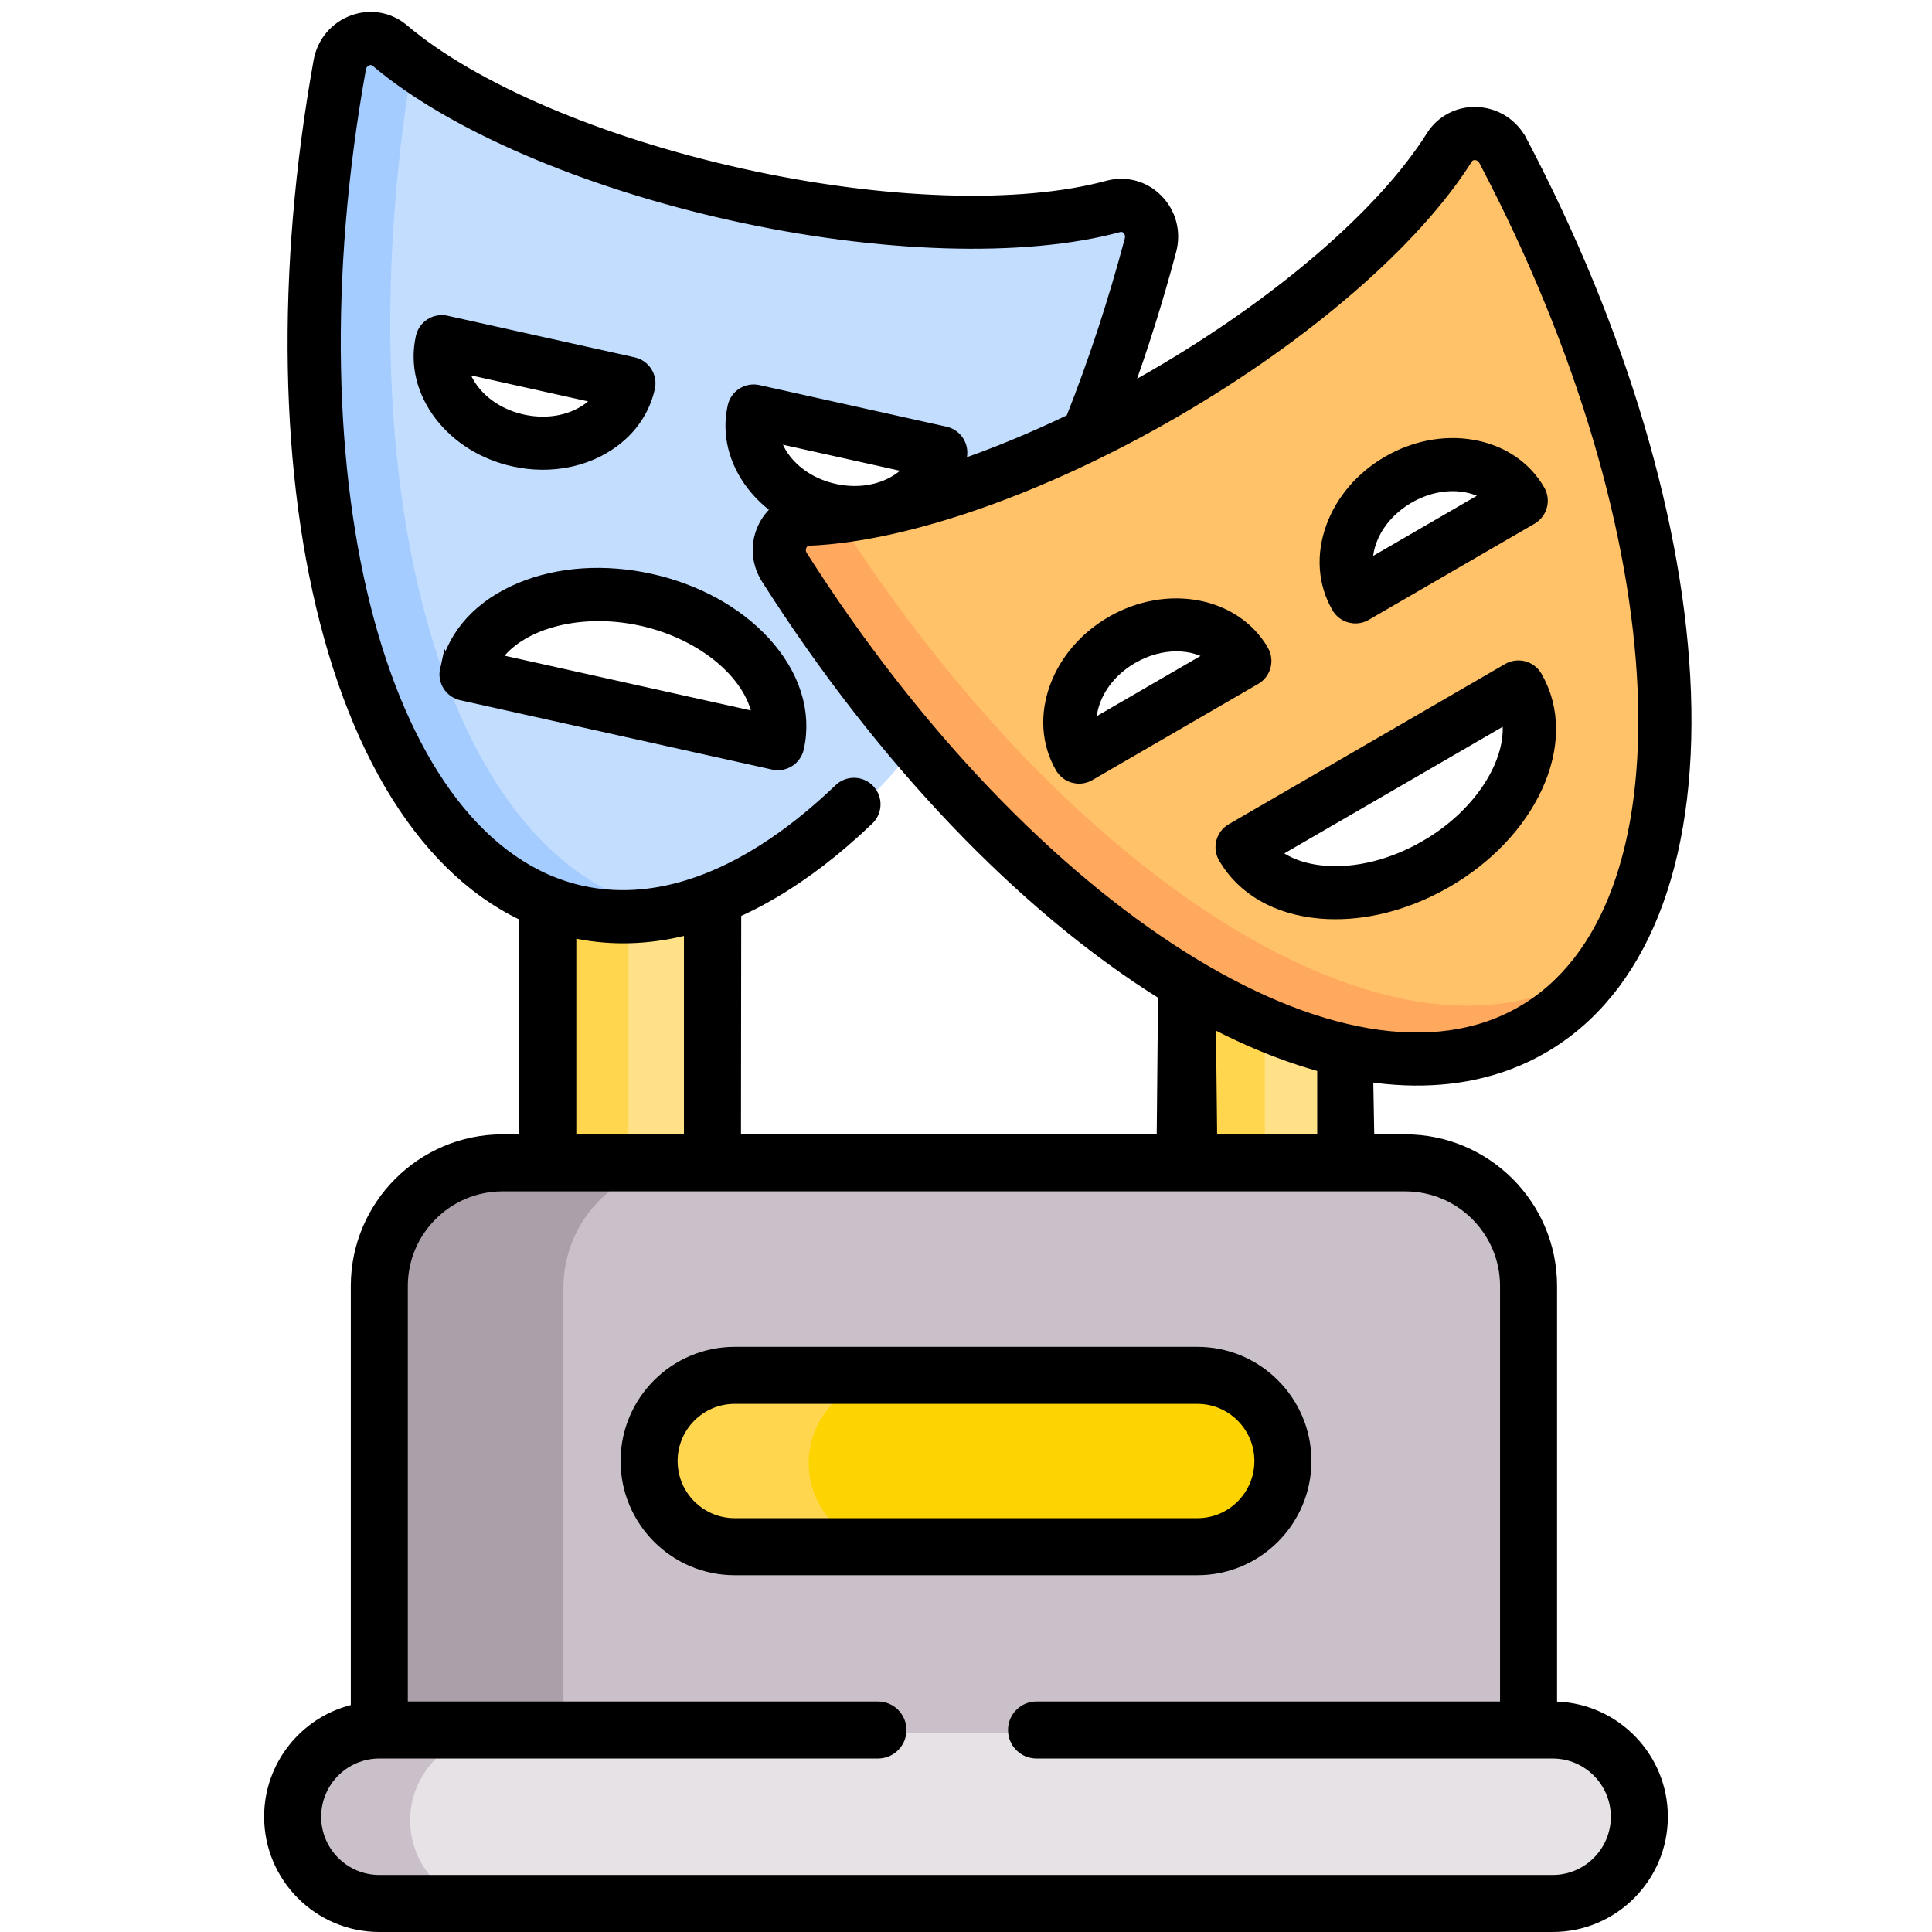 <?xml version="1.0" encoding="UTF-8" standalone="no"?>
<svg
   id="Layer_1"
   enable-background="new 0 0 512 512"
   height="512"
   viewBox="0 0 512 512"
   width="512"
   version="1.1"
   sodipodi:docname="055-award.svg"
   inkscape:version="1.1.1 (c3084ef, 2021-09-22)"
   xmlns:inkscape="http://www.inkscape.org/namespaces/inkscape"
   xmlns:sodipodi="http://sodipodi.sourceforge.net/DTD/sodipodi-0.dtd"
   xmlns="http://www.w3.org/2000/svg"
   xmlns:svg="http://www.w3.org/2000/svg">
  <defs
     id="defs857" />
  <sodipodi:namedview
     id="namedview855"
     pagecolor="#ffffff"
     bordercolor="#666666"
     borderopacity="1.0"
     inkscape:pageshadow="2"
     inkscape:pageopacity="0.0"
     inkscape:pagecheckerboard="0"
     showgrid="false"
     inkscape:zoom="1.798788"
     inkscape:cx="264.90058"
     inkscape:cy="278.79883"
     inkscape:window-width="1312"
     inkscape:window-height="969"
     inkscape:window-x="0"
     inkscape:window-y="38"
     inkscape:window-maximized="0"
     inkscape:current-layer="g3734" />
  <g
     clip-rule="evenodd"
     fill-rule="evenodd"
     id="g848"
     transform="matrix(-1,0,0,1,512,0)">
    <path
       d="m 198.719,308.392 v -78.644 c -8.679,5.465 -21.968,10.218 -29.85,11.755 -7.882,1.537 -9.533,1.423 -14,1.509 v 65.38 l 21.939,14.659 z"
       fill="#ffe287"
       id="path824" />
    <path
       d="M 367.376,308.392 V 195.308 c -8.48,5.209 -21.2,9.706 -28.996,11.215 -7.797,1.537 -9.846,1.48 -14.484,1.537 -0.114,0 -0.256,0 -0.37,0 v 100.333 l 23.817,12.979 z"
       fill="#ffe287"
       id="path826" />
    <path
       d="m 367.376,308.392 v -92.989 c -6.573,4.013 -14,7.287 -21.911,9.535 v 83.454 h 21.712 z"
       fill="#ffd64d"
       id="path828" />
    <path
       d="m 198.719,308.392 v -58.549 c -6.545,4.099 -13.972,7.486 -21.911,9.82 v 48.729 z"
       fill="#ffd64d"
       id="path830" />
    <path
       d="m 138.99,308.392 c -18.041,0 -32.809,14.744 -32.809,32.79 v 118.151 h 6.459 L 256,482.416 380.352,459.332 h 18.98 12.919 v -118.15 c 0,-18.046 -14.769,-32.79 -32.809,-32.79 H 367.178 323.726 259.217 151.254 Z"
       fill="#cac0c9"
       id="path832" />
    <path
       d="m 330.042,308.392 c 17.956,0.057 32.639,14.801 32.639,32.79 v 118.151 h 17.671 18.98 12.919 V 341.182 c 0,-18.046 -14.769,-32.79 -32.809,-32.79 h -12.264 z"
       fill="#ab9faa"
       id="path834" />
    <path
       d="m 194.365,364.949 c -12.521,0 -22.765,10.247 -22.765,22.799 0,12.524 10.244,22.799 22.765,22.799 h 123.242 c 12.521,0 22.793,-10.275 22.793,-22.799 0,-12.552 -10.273,-22.799 -22.793,-22.799 z"
       fill="#fed400"
       id="path836" />
    <path
       d="m 317.607,364.949 h -42.712 c 12.521,0 22.793,10.247 22.793,22.799 0,12.524 -10.273,22.799 -22.793,22.799 h 42.712 c 12.521,0 22.793,-10.275 22.793,-22.799 0,-12.553 -10.273,-22.799 -22.793,-22.799 z"
       fill="#ffd64d"
       id="path838" />
    <path
       d="M 399.332,459.333 H 112.64 99.75 c -12.691,0 -23.078,10.389 -23.078,23.084 0,12.695 10.386,23.084 23.078,23.084 h 312.501 c 12.691,0 23.078,-10.389 23.078,-23.084 0,-12.695 -10.386,-23.084 -23.078,-23.084 z"
       fill="#e6e2e6"
       id="path840" />
    <path
       d="m 399.332,459.333 h -18.98 c 3.045,0.029 5.947,0.626 8.594,1.736 8.394,3.444 14.37,11.755 14.37,21.347 0,12.695 -10.386,23.084 -23.078,23.084 h 32.013 c 12.691,0 23.078,-10.389 23.078,-23.084 0,-12.695 -10.386,-23.084 -23.078,-23.084 h -12.919 z"
       fill="#cac0c9"
       id="path842" />
  </g>
  <path
     d="m 364.189,300.611 h 8.243 c 22.169,0 40.204,18.037 40.204,40.208 V 450.942 C 428.931,451.555 442,465.003 442,481.457 442,498.299 428.309,512 411.48,512 H 100.52 C 83.691,512 70,498.299 70,481.457 70,467.224 79.778,455.236 92.963,451.863 V 340.82 c 0,-22.171 18.035,-40.208 40.204,-40.208 h 4.45 V 199.745 c 15.444,13.444 58.857,4.315 58.857,4.315 l -0.109,96.554 h 110.178 l 0.738,-76.866 55.85,19.264 z M 152.73,210.006 v 90.606 h 28.521 v -65.197 l 0.274,-25.637 c 0,0 -4.721,1.661 -7.179,2.055 -3.426,0.55 -6.941,0.682 -10.4,0.409 -3.8,-0.3 -5.677,-0.157 -11.216,-2.236 z m 169.234,37.866 0.591,52.739 h 26.522 V 258.164 Z M 100.52,496.886 h 310.96 c 8.495,0 15.407,-6.921 15.407,-15.429 0,-8.508 -6.912,-15.429 -15.407,-15.429 H 274.688 c -4.173,0 -7.556,-3.383 -7.556,-7.557 0,-4.174 3.383,-7.557 7.556,-7.557 H 397.525 V 340.82 c 0,-13.837 -11.256,-25.094 -25.092,-25.094 h -15.8 -43.635 -124.191 -43.634 -12.006 c -13.835,0 -25.092,11.257 -25.092,25.094 v 110.094 h 124.593 c 4.173,0 7.556,3.383 7.556,7.557 0,4.174 -3.383,7.557 -7.556,7.557 H 100.52 c -8.495,0 -15.407,6.921 -15.407,15.429 0,8.508 6.911,15.429 15.407,15.429 z"
     id="path850"
     sodipodi:nodetypes="csscsssscsscccccccccccccaaccccccssssssscssccccsscssssss" />
  <path
     d="m 164.46,387.188 c 0,-16.686 13.564,-30.26 30.237,-30.26 h 122.634 c 16.657,0 30.208,13.574 30.208,30.26 0,16.686 -13.551,30.26 -30.208,30.26 H 194.697 c -16.672,0 -30.237,-13.574 -30.237,-30.26 z m 167.967,0 c 0,-8.352 -6.772,-15.146 -15.096,-15.146 H 194.697 c -8.339,0 -15.124,6.794 -15.124,15.146 0,8.352 6.785,15.146 15.124,15.146 h 122.634 c 8.324,10e-4 15.096,-6.794 15.096,-15.146 z"
     id="path852" />
  <g
     inkscape:groupmode="layer"
     id="layer1"
     inkscape:label="masks"
     style="display:inline">
    <g
       id="g3734"
       transform="matrix(0.671,-0.145,0.145,0.671,74.386,-0.895)"
       style="stroke:#000000;stroke-width:5.504;stroke-miterlimit:4;stroke-dasharray:none;stroke-opacity:1">
      <path
         d="M 297.714,145.596 C 262.683,147.936 210.39,136.507 155.994,112.412 101.599,88.316 57.997,57.266 36.193,29.751 30.501,22.567 19.176,24.512 15.721,33.269 -45.83,189.265 -35.949,337.612 41.116,371.749 c 35.91,15.907 80.383,4.349 125.146,-27.749 51.303,-36.788 102.988,-100.555 142.601,-180.876 4.164,-8.444 -2.005,-18.138 -11.15,-17.527 z m -256.027,1.898 49.156,22.64 c 5.431,2.502 6.297,9.832 1.658,13.605 -9.717,7.905 -25.074,9.554 -39.133,3.078 C 39.308,180.342 30.578,167.599 30.27,155.076 30.123,149.1 36.256,144.992 41.687,147.494 Z M 118.052,318.44 23.31,274.805 c -4.948,-2.279 -6.379,-8.86 -2.568,-12.752 13.937,-14.236 41.767,-16.716 67.996,-4.635 26.228,12.08 42.433,34.842 40.674,54.686 -0.481,5.425 -6.412,8.615 -11.36,6.336 z m 86.462,-83.11 c -9.717,7.905 -25.074,9.554 -39.133,3.078 -14.06,-6.476 -22.79,-19.218 -23.098,-31.74 -0.147,-5.978 5.986,-10.085 11.417,-7.584 l 49.156,22.641 c 5.431,2.501 6.297,9.832 1.658,13.606 z"
         fill="#c3ddff"
         id="path3476"
         style="stroke:#000000;stroke-width:0;stroke-miterlimit:4;stroke-dasharray:none;stroke-opacity:1"
         sodipodi:nodetypes="cccccsccccccsccccccccssccc" />
      <path
         d="M 69.236,375.388 C -7.648,341.329 -17.648,193.594 43.427,37.998 40.866,35.228 38.342,32.462 36.194,29.751 30.502,22.567 19.177,24.513 15.721,33.269 -45.83,189.265 -35.949,337.612 41.116,371.749 c 11.643,5.158 24.197,7.381 37.357,7 -3.129,-0.953 -6.223,-2.026 -9.237,-3.361 z"
         fill="#a4ccff"
         id="path3478"
         style="stroke:#000000;stroke-width:0;stroke-miterlimit:4;stroke-dasharray:none;stroke-opacity:1" />
      <path
         d="m 448.629,157.862 c -2.524,-9.07 -13.585,-12.185 -19.995,-5.633 -24.553,25.095 -71.153,51.433 -127.763,69.73 -56.609,18.298 -109.809,24.216 -144.405,18.238 -9.032,-1.561 -16.177,7.438 -12.915,16.27 58.102,157.314 164.352,261.309 244.553,235.387 80.202,-25.922 105.486,-172.431 60.524,-333.991 z m -199.939,191.126 c -5.69,1.839 -11.292,-2.967 -10.436,-8.885 1.793,-12.397 11.973,-24.013 26.702,-28.773 14.73,-4.761 29.782,-1.3 38.491,7.702 4.158,4.298 2.428,11.474 -3.261,13.313 z m 116.659,72.46 c -27.477,8.881 -54.817,3.114 -66.965,-12.675 -3.322,-4.317 -1.12,-10.682 4.063,-12.357 l 99.253,-32.079 c 5.184,-1.675 10.694,2.196 10.528,7.641 -0.609,19.912 -19.402,40.588 -46.879,49.47 z m 52.183,-127.031 -51.497,16.645 c -5.69,1.839 -11.292,-2.967 -10.436,-8.886 1.793,-12.397 11.973,-24.013 26.702,-28.773 14.73,-4.761 29.782,-1.3 38.491,7.702 4.159,4.298 2.429,11.474 -3.261,13.313 z"
         fill="#ffc269"
         id="path3480"
         style="stroke:#000000;stroke-width:5.504;stroke-miterlimit:4;stroke-dasharray:none;stroke-opacity:1" />
      <path
         d="m 411.493,475.822 c -80.014,25.861 -185.946,-77.599 -244.136,-234.297 -3.756,-0.358 -7.481,-0.738 -10.89,-1.327 -9.032,-1.561 -16.177,7.438 -12.915,16.27 58.102,157.314 164.352,261.309 244.553,235.387 12.117,-3.916 22.957,-10.627 32.513,-19.684 -2.968,1.376 -5.99,2.637 -9.126,3.651 z"
         fill="#ffa95f"
         id="path3482"
         style="stroke:#000000;stroke-width:0;stroke-miterlimit:4;stroke-dasharray:none;stroke-opacity:1" />
      <path
         d="m 455.855,155.851 c -1.945,-6.986 -7.242,-12.22 -14.169,-14 -6.699,-1.721 -13.582,0.197 -18.412,5.133 -24.668,25.213 -71.288,50.573 -124.709,67.839 -4.264,1.378 -8.522,2.682 -12.768,3.925 10.201,-16.167 19.858,-33.117 28.795,-50.592 3.302,-6.456 2.951,-13.894 -0.939,-19.896 -3.763,-5.805 -10.125,-9.058 -17.021,-8.697 -35.224,1.834 -86.698,-11.088 -137.69,-34.574 C 107.949,81.503 64.67,50.787 43.17,22.825 38.961,17.351 32.357,14.631 25.497,15.543 18.407,16.488 12.527,21.056 9.767,27.762 -21.643,104.083 -36.904,181.371 -33.205,245.388 c 3.824,66.181 27.695,112.652 67.216,130.854 12.103,5.574 25.192,8.345 39.075,8.344 24.948,-10e-4 52.447,-8.953 81.29,-26.67 3.529,-2.168 4.633,-6.787 2.465,-10.316 -2.168,-3.529 -6.787,-4.634 -10.316,-2.465 -40.422,24.831 -77.159,30.876 -106.239,17.484 -71.705,-33.025 -79.017,-177.605 -16.649,-329.149 1.001,-2.433 3.02,-2.95 3.841,-3.06 0.881,-0.119 2.547,-0.071 3.799,1.558 22.913,29.799 68.292,62.19 121.389,86.644 53.098,24.457 107.219,37.884 144.747,35.929 2.059,-0.105 3.17,1.129 3.653,1.875 0.451,0.695 1.37,2.566 0.172,4.908 -11.315,22.121 -23.792,43.385 -37.085,63.206 -16.533,3.984 -32.617,6.868 -47.713,8.58 0.836,-1.303 1.596,-2.664 2.253,-4.091 1.733,-3.763 0.088,-8.217 -3.674,-9.95 l -67.208,-30.954 c -1.807,-0.832 -3.869,-0.913 -5.736,-0.224 -1.866,0.689 -3.381,2.091 -4.213,3.898 -4.393,9.538 -4.122,20.439 0.763,30.696 2.029,4.26 4.763,8.193 8.074,11.68 -2.608,1.17 -4.964,2.943 -6.889,5.255 -4.575,5.498 -5.807,12.842 -3.294,19.645 28.594,77.419 69.724,144.612 115.811,189.199 37.375,36.159 75.605,55.039 110.337,55.037 9.542,-0.001 18.826,-1.427 27.748,-4.311 41.402,-13.382 70.621,-56.691 82.274,-121.95 11.273,-63.126 5.295,-141.679 -16.833,-221.19 z m -255.353,73.046 c -2.552,2.287 -5.787,4.002 -9.532,5.011 -7.093,1.912 -15.066,1.09 -22.451,-2.312 -7.386,-3.402 -13.193,-8.927 -16.351,-15.559 -1.668,-3.502 -2.467,-7.075 -2.388,-10.501 z m 185.297,255.821 c -75.113,24.282 -178.435,-77.121 -235.211,-230.849 -0.912,-2.468 0.223,-4.216 0.753,-4.853 0.493,-0.593 1.504,-1.496 3.086,-1.496 0.241,0 0.496,0.021 0.764,0.067 37.039,6.399 92.363,-0.513 147.988,-18.492 55.625,-17.979 104.529,-44.753 130.816,-71.622 1.438,-1.469 3.096,-1.315 3.957,-1.095 0.803,0.207 2.746,0.96 3.451,3.494 43.938,157.878 19.514,300.567 -55.604,324.846 z"
         id="path3484"
         style="stroke:#000000;stroke-width:5.504;stroke-miterlimit:4;stroke-dasharray:none;stroke-opacity:1;paint-order:stroke fill markers" />
      <path
         d="m 316.778,326.982 c -6.5,-20.111 -30.783,-30.335 -54.129,-22.789 -11.069,3.578 -20.356,10.599 -26.149,19.77 -6.068,9.605 -7.631,20.397 -4.402,30.388 1.026,3.175 3.969,5.195 7.135,5.195 0.764,0 1.542,-0.118 2.308,-0.365 l 70.408,-22.757 c 3.941,-1.273 6.103,-5.501 4.83,-9.443 z m -71.216,15.136 c 0.329,-3.411 1.546,-6.864 3.618,-10.144 3.923,-6.209 10.345,-11.007 18.082,-13.507 12.323,-3.982 24.855,-1.061 31.448,6.473 z"
         id="path3486"
         style="stroke:#000000;stroke-width:5.504;stroke-miterlimit:4;stroke-dasharray:none;stroke-opacity:1" />
      <path
         d="m 412.768,266.991 c -10.065,-4.044 -21.704,-4.302 -32.773,-0.724 -11.069,3.578 -20.356,10.599 -26.149,19.77 -6.068,9.605 -7.631,20.397 -4.402,30.388 1.026,3.175 3.969,5.195 7.135,5.195 0.764,0 1.542,-0.118 2.308,-0.365 l 70.408,-22.757 c 3.941,-1.274 6.104,-5.502 4.83,-9.443 -3.23,-9.993 -10.814,-17.828 -21.356,-22.065 z m -49.859,37.199 c 0.329,-3.411 1.546,-6.864 3.618,-10.144 3.923,-6.209 10.345,-11.007 18.082,-13.507 3.684,-1.191 7.431,-1.785 11.081,-1.785 4.016,0 7.916,0.719 11.486,2.154 3.6,1.446 6.607,3.534 8.871,6.107 z"
         id="path3488"
         style="stroke:#000000;stroke-width:5.504;stroke-miterlimit:4;stroke-dasharray:none;stroke-opacity:1" />
      <path
         d="m 414.161,354.735 c -1.77,-0.905 -3.829,-1.069 -5.722,-0.459 l -117.345,37.927 c -3.941,1.274 -6.104,5.502 -4.83,9.443 4.32,13.367 15.509,23.435 31.505,28.35 6.815,2.094 14.177,3.137 21.784,3.137 9.188,0 18.735,-1.522 28.102,-4.549 17.123,-5.535 31.781,-15.497 41.275,-28.051 10.094,-13.348 13.273,-28.06 8.953,-41.426 -0.613,-1.894 -1.952,-3.466 -3.723,-4.372 z m -51.119,59.576 c -14.221,4.597 -28.733,5.076 -40.867,1.348 -8.03,-2.468 -14.257,-6.574 -18.156,-11.869 l 100.697,-32.546 c -0.251,16.765 -17.442,35.235 -41.674,43.067 z"
         id="path3490"
         style="stroke:#000000;stroke-width:5.504;stroke-miterlimit:4;stroke-dasharray:none;stroke-opacity:1" />
      <path
         d="m 50.229,193.629 c 6.755,3.111 13.926,4.694 20.958,4.694 3.968,0 7.892,-0.504 11.67,-1.522 10.971,-2.956 19.431,-9.835 23.824,-19.374 1.732,-3.762 0.087,-8.217 -3.675,-9.949 L 35.798,136.524 c -3.763,-1.733 -8.218,-0.087 -9.95,3.674 -4.393,9.538 -4.122,20.44 0.763,30.697 4.665,9.793 13.053,17.867 23.619,22.734 z M 88.489,177.307 c -2.553,2.287 -5.787,4.002 -9.533,5.011 -7.093,1.912 -15.066,1.09 -22.452,-2.312 -7.386,-3.402 -13.192,-8.927 -16.351,-15.559 -1.668,-3.503 -2.467,-7.075 -2.388,-10.501 z"
         id="path3492"
         style="stroke:#000000;stroke-width:5.504;stroke-miterlimit:4;stroke-dasharray:none;stroke-opacity:1" />
      <path
         d="m 7.862,267.69 c -0.833,1.807 -0.913,3.87 -0.224,5.736 0.689,1.866 2.091,3.381 3.898,4.213 L 123.55,329.229 c 1.017,0.468 2.083,0.69 3.133,0.69 2.837,0 5.552,-1.619 6.817,-4.364 5.877,-12.76 4.466,-27.745 -3.971,-42.196 -7.937,-13.594 -21.309,-25.226 -37.653,-32.753 -16.345,-7.528 -33.877,-10.131 -49.365,-7.325 -16.467,2.982 -28.771,11.651 -34.648,24.41 z m 77.738,-3.461 c 23.132,10.654 38.008,31.034 36.268,47.711 L 25.769,267.68 c 11.543,-12.162 36.701,-14.104 59.832,-3.451 z"
         id="path3494"
         style="stroke:#000000;stroke-width:5.504;stroke-miterlimit:4;stroke-dasharray:none;stroke-opacity:1" />
    </g>
  </g>
</svg>
